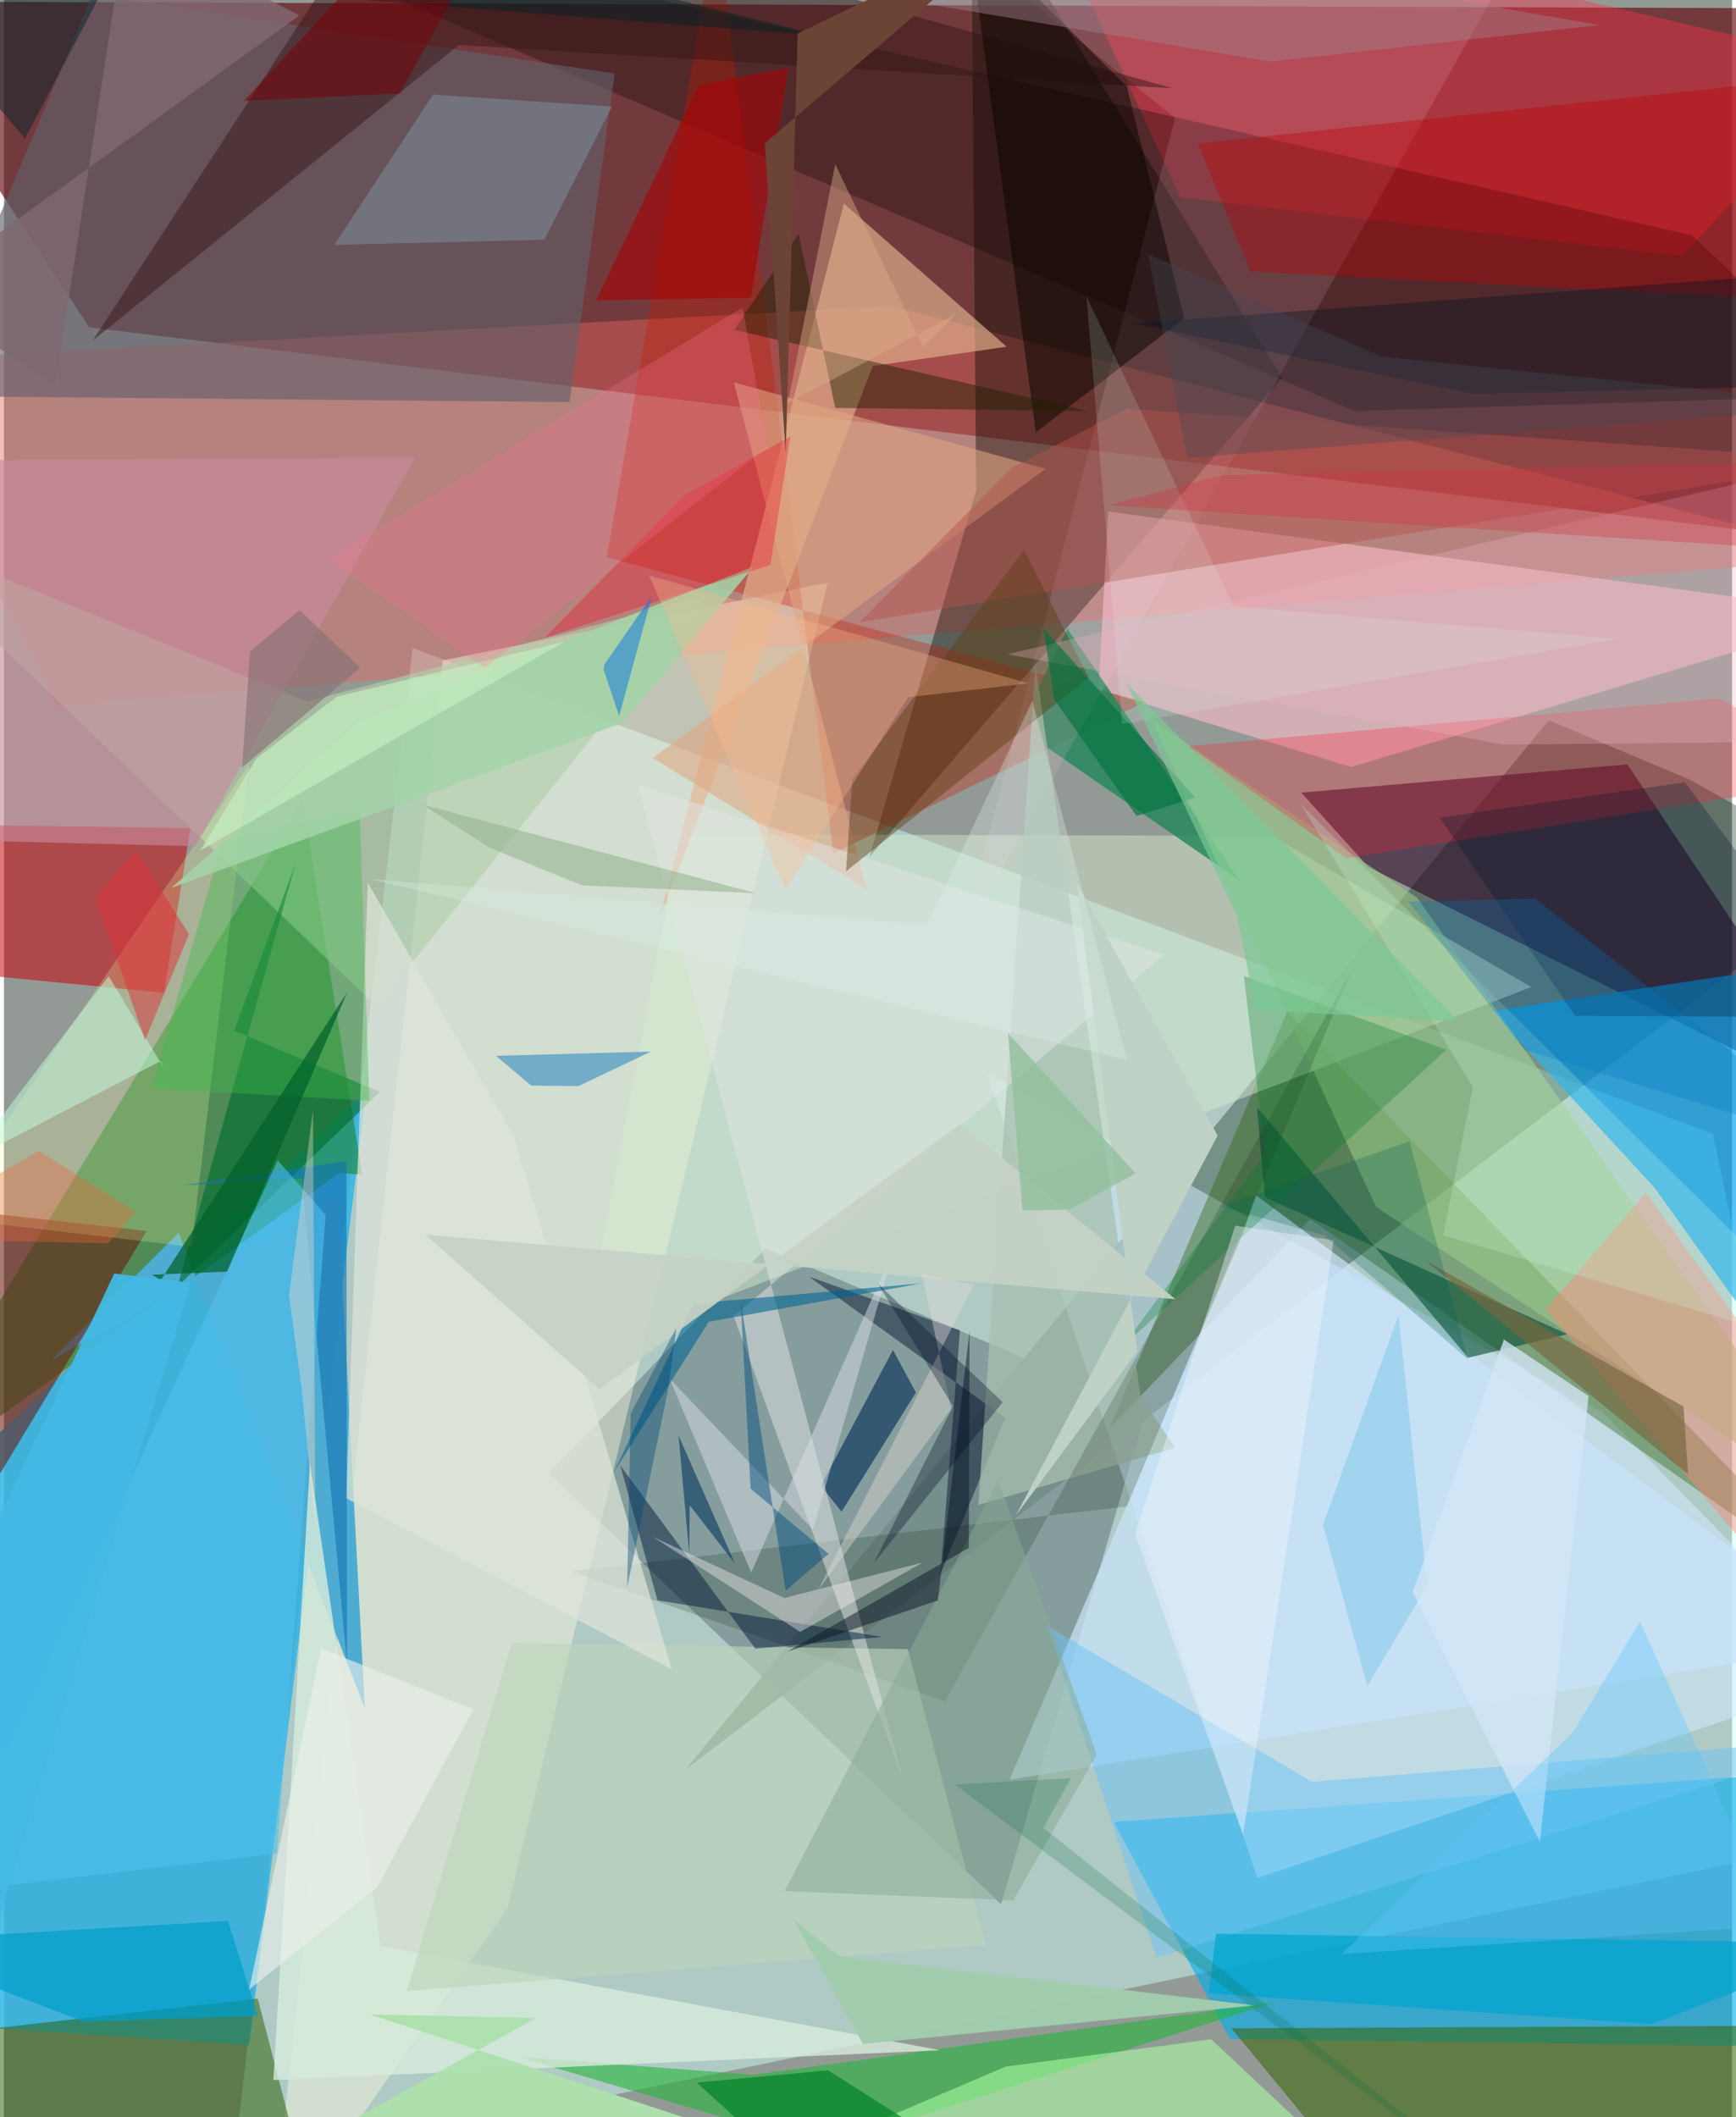 <svg xmlns="http://www.w3.org/2000/svg" width="228" height="278" viewBox="0 0 836 1024"><path fill="#939a96" d="M0 0h836v1024H0z"/><path fill="#5f0309" fill-opacity=".627" d="M41.186 158.295l807.228 98.972L898 4.119-62 .737z"/><path fill="#cdfff9" fill-opacity=".478" d="M110.535 1051.291l87.239-737.844 628.942 234.929L898 888.57z"/><path fill="#00240f" fill-opacity=".329" d="M747.35 348.373l68.077 28.682L898 422.98 329.829 855.753z"/><path fill="#32b5e5" fill-opacity=".851" d="M118.635 989.06l56.628-461.333-220.881 205.65L-62 977.327z"/><path fill="#02aeec" fill-opacity=".616" d="M593.106 986.194l254.555 3.39L898 855.203 536.882 881.21z"/><path fill="#e46460" fill-opacity=".439" d="M898 269.31L25.643 341.811-62 174.74l491.27-26.703z"/><path fill="#167f20" fill-opacity=".533" d="M173.315 568.168l-11.07-.842L-62 728.086l206.565-340.623z"/><path fill="#0e0a00" fill-opacity=".416" d="M618.347 182.72L467.787-62l2.54 299.163L418.77 414.35z"/><path fill="#748d8e" fill-opacity=".722" d="M482.376 921.022l70.24-239.116-184.094-78.138L263.53 712.676z"/><path fill="#270323" fill-opacity=".565" d="M785.374 369.703L627.593 383.35l32.507 36.06L898 538.145z"/><path fill="#d1ebff" fill-opacity=".537" d="M475.593 519.013l130.797 389.32L898 810.002l-124.467-126.72z"/><path fill="#00a2ef" fill-opacity=".663" d="M798.607 574.573l95.622 133.571-21.513-242.141-152.991 23z"/><path fill="#2f6411" fill-opacity=".396" d="M631.926 589.64L898 775.713 620.77 489.236l-86.154 201.89z"/><path fill="#febfcd" fill-opacity=".573" d="M534.172 247.39L898 296.984l-246.226 73.977-122.237-37.472z"/><path fill="#fefbdd" fill-opacity=".424" d="M243.676 922.971L128.945 1086l83.297-766.574 186.248-37.617z"/><path fill="#366605" fill-opacity=".561" d="M843.704 979.858l19.609 57.012L680.355 1086l-86.548-104.98z"/><path fill="#c6030a" fill-opacity=".533" d="M90.196 400.498L77.46 480.225-62 466.552l43.955-67.483z"/><path fill="#fa3146" fill-opacity=".404" d="M569.065 95.42L496.502-62 898 31.293l-86.25 92.583z"/><path fill="#d9eecc" fill-opacity=".459" d="M279.372 653.956l459.534-176.55-125.446-73.062-286.214-.86z"/><path fill="#070000" fill-opacity=".298" d="M653.334 198.79L898 191.205l-81.407-77.429L46.795-62z"/><path fill="#2a5d00" fill-opacity=".51" d="M122.782 966.653l20.973 80.823-153.241-1.977-42.611-59.17z"/><path fill="#63606b" fill-opacity=".627" d="M-38.776 191.55l312.397 2.932 21.823-158.9L42.894-2.693z"/><path fill="#26b539" fill-opacity=".596" d="M615.329 968.231l-219.27 70.206-147.627-43.682 114.46 8.776z"/><path fill="#c71900" fill-opacity=".333" d="M551.869 339.578L291.603 269.56l53.315-306.457 56.375 449.587z"/><path fill="#4eacd2" fill-opacity=".996" d="M84.507 596.276l90.065 229.814-13.02-247.411-138.994 79.49z"/><path fill="#e4b590" fill-opacity=".643" d="M420.308 177.013l-103.343 267.74 89.38-346.29 78.719 69.24z"/><path fill="#22875b" fill-opacity=".824" d="M597.903 425.945l-94.09-64.964-5.634-24.09 16.29-32.781z"/><path fill="#b1cfa9" fill-opacity=".62" d="M180.455 486.963L-62 254.54l208.737 84.75 192.383-51.02z"/><path fill="#99cb86" fill-opacity=".573" d="M683.6 434.152L898 737.362 663.812 583.785 555.168 348.137z"/><path fill="#c8e3fa" fill-opacity=".725" d="M605.545 578.023l-6.26 18.856-112.81 263.91L898 794.794z"/><path fill="#fbd1e4" fill-opacity=".137" d="M754.2-62H419.08L566.572 57.07 462.934 455.582z"/><path fill="#691a0b" fill-opacity=".569" d="M69.055 595.38L-31.809 762.25l-22.234 1.106-7.957-182.7z"/><path fill="#0f213b" fill-opacity=".525" d="M462.481 643.47l-73.025-26.01 94.9 68.308-31.257 75.316z"/><path fill="#ff2031" fill-opacity=".275" d="M649.314 415.05L898 375.998l-68.18-38.189-256.789 23.04z"/><path fill="#a7bfaf" fill-opacity=".737" d="M499.003 321.513l-27.617 406.369 95.193-27.638-16.73-24.668z"/><path fill="#0d5337" fill-opacity=".639" d="M708.334 656.677l47.984-11.378-146.325-66.253-3.813-43.55z"/><path fill="#bd0005" fill-opacity=".369" d="M603.048 131.33L898 146.662 880.173 37.185 577.527 69.41z"/><path fill="#341516" fill-opacity=".482" d="M565.294 42.68L190.794-62 42.891 164.783l177.131-143.01z"/><path fill="#d8ecdc" fill-opacity=".792" d="M130.338 1006.04l322.666-14.407-270.756-50.375-34.2-233.456z"/><path fill="#016e2d" fill-opacity=".624" d="M83.996 622.168l97.968-94.057-70.57-29.595 29.719-81.02z"/><path fill="#101f0c" fill-opacity=".184" d="M543.198 728.62l-268.945 31.408L455.24 822.87l196.706-353.678z"/><path fill="#f2ff9f" fill-opacity=".231" d="M90.714 603.037l27.877-233.197L-62 635.18v-49.974z"/><path fill="#ff8475" fill-opacity=".439" d="M745.867 633.295l48.467-56.435L898 720.73l-11.523 78.584z"/><path fill="#bdd4b9" fill-opacity=".631" d="M474.94 940.653l-280.11 22.344 50.888-168.311 191.616 2.947z"/><path fill="#c98b9c" fill-opacity=".62" d="M198.972 221.284L92.737 409.252-62 405.447V222.906z"/><path fill="#abffa2" fill-opacity=".569" d="M690.358 1086l-323.62-36.159 117.891-50.313 99.401-13.178z"/><path fill="#6ec4f3" fill-opacity=".518" d="M504.575 786.347l52.927 160.574L898 840.345l-265.248 21.441z"/><path fill="#e1a681" fill-opacity=".569" d="M313.874 366.596l103.474 63.484-64.283-245.19 150.822 41.871z"/><path fill="#0c355d" fill-opacity=".671" d="M395.185 718.573l34.888-65.62 11.104 20.568-35.96 57.631z"/><path fill="#e1e4e1" fill-opacity=".51" d="M353.02 636.539l82.26 225.558-128.818-482.941 254.817 82.72z"/><path fill="#b3524b" fill-opacity=".455" d="M543.267 197.688l-55.663 28.483-73.67 74.806 483.098-78.068z"/><path fill="#017d27" fill-opacity=".294" d="M697.765 507.726l-97.942-35.72 10.328 85.766-69.191 93.745z"/><path fill="#8fcbda" fill-opacity=".275" d="M294.162 51.535l-86.56-5.75L159.84 118.4l101.537-2.427z"/><path fill="#080500" fill-opacity=".506" d="M499.165 209.131l71.836-55.217-27.806-112.096-76.969-76.192z"/><path fill="#1e1f00" fill-opacity=".451" d="M524.304 198.8l-171.025-39.254 31.157-46.385 17.723 84.142z"/><path fill="#00a4d0" fill-opacity=".718" d="M797.028 978.977L898 939.909l-311.654-4.65-3.455 28.847z"/><path fill="#5e3e15" fill-opacity=".451" d="M407.383 421.426l3.022-44.54L493.5 265.86l31.222 61.853z"/><path fill="#dee4d9" fill-opacity=".718" d="M165.54 724.655l157.532 82.716-76.253-257.36-70.813-123.083z"/><path fill="#d9dde4" fill-opacity=".498" d="M391.365 739.836l39.547-136.649L361.49 760.59l-39.577-94.006z"/><path fill="#38be4a" fill-opacity=".376" d="M105.754 407.014l66.299-15.482 4.699 140.824-105.557-5.99z"/><path fill="#021a3a" fill-opacity=".482" d="M298.153 708.794l18 65.197L425 791.723l-61.517 5.687z"/><path fill="#009eca" fill-opacity=".722" d="M-62 939l100.182 38.739 84.566-2.695-14.348-45.95z"/><path fill="#1a7ebe" fill-opacity=".518" d="M255.098 525.083l22.854.225 35.056-16.71-74.985 2.071z"/><path fill="#a80003" fill-opacity=".576" d="M379.426 32.768l-43.371 8.502-49.527 103.99 74.855-1.294z"/><path fill="#87aa93" fill-opacity=".518" d="M480.969 716.064l47.713 132.538-40.39 70.533-110.68-4.437z"/><path fill="#a2d4a7" fill-opacity=".855" d="M171.242 349.296l191.428-75.274-63.465 75.61-218.219 79.852z"/><path fill="#001325" fill-opacity=".369" d="M843.319 134.226l11.319 52.88-143.642 3.507-164.526-34.219z"/><path fill="#028327" fill-opacity=".698" d="M421.287 1086l-86.073-78.725 63.502-5.94L531.838 1086z"/><path fill="#00162e" fill-opacity=".286" d="M760.107 491.306l137.893.741-84.812-113.656-118.65 17.064z"/><path fill="#f7f1f1" fill-opacity=".408" d="M377.548 772.916l-63.674-29.644 71.356 46.023 59.265-33.576z"/><path fill="#f20820" fill-opacity=".314" d="M370.802 273.204l9.668-62.145-51.462 28.642-67.51 68.805z"/><path fill="#a07f8a" fill-opacity=".455" d="M771.774 12.118L345.11-62 440.831.943l171.86 28.88z"/><path fill="#1172b2" fill-opacity=".596" d="M144.088 569.833l-57.579 3.506 79.163-11.756.295 243.318z"/><path fill="#006493" fill-opacity=".584" d="M340.97 639.294l-45.787 72.586 38.392-81.351 110.269-9.834z"/><path fill="#ebb5c1" fill-opacity=".302" d="M725.978 360.196l-240.685-43.758L898 220.045v138.331z"/><path fill="#4fc1ee" fill-opacity=".576" d="M132.044 896.494l-162.999 19.234 163.4-354.555 23.205 26.453z"/><path fill="#caffe3" fill-opacity=".22" d="M710.635 525.904l-83.22-136.85L898 657.251 696.23 597.44z"/><path fill="#aee0ae" fill-opacity=".988" d="M518.094 1086L176.785 974.3l80.45 1.744L59.834 1086z"/><path fill="#77c4e9" fill-opacity=".447" d="M688.483 767.031l-28.919 48.31-21.447-77.791 36.529-101.41z"/><path fill="#0d1928" fill-opacity=".506" d="M451.802 774.081L378.9 798.895l87.869-50.215.374-105.05z"/><path fill="#f1f2fd" fill-opacity=".424" d="M547.207 741.983l52.222 145.498 43.863-287.57-47.617-7.093z"/><path fill="#edf0eb" fill-opacity=".612" d="M118.601 962.247l62.122-49.692 46.359-85.826-73.657-29.422z"/><path fill="#776840" fill-opacity=".667" d="M687.602 609.597l124.938 70.731 2.14 32.097.143.718z"/><path fill="#c2f7da" fill-opacity=".537" d="M-17.697 561.783L50.66 472.1l26.887 44.857-1.816-3.72z"/><path fill="#fbbc8c" fill-opacity=".322" d="M312.082 278.29l183.554 52.251-58.24 6.683-59.398 93.127z"/><path fill="#00723f" fill-opacity=".624" d="M547.926 394.68l28.347-8.96-73.418-81.853 5.227 34.477z"/><path fill="#c5d2c5" fill-opacity=".933" d="M203.818 597.125l362.965 31.27-104.082-84.853-174.523 128.261z"/><path fill="#d3e6f6" fill-opacity=".776" d="M766.614 675.243L743.03 890.714l-61.493-120.686 44.106-122.144z"/><path fill="#ffddc6" fill-opacity=".369" d="M137.914 626.6l11.586-89.623 1.168 202.434-6.699-68.177z"/><path fill="#ddad88" fill-opacity=".435" d="M379.21 195.076L402.145 79.41l42.461 88.397 16.137-16.008z"/><path fill="#c3edc0" fill-opacity=".714" d="M161.11 336.908l-38.755 29.672L94.9 411.41l176.348-101.102z"/><path fill="#94b28f" fill-opacity=".557" d="M363.923 432.033l-84.29-3.83-44.886-18.27-32.434-20.853z"/><path fill="#dafff3" fill-opacity=".149" d="M594.733 293.236l-71.037-149.804 17.268 206.735 239.61-41.174z"/><path fill="#a1ccae" fill-opacity=".984" d="M604.99 969.94l-201.08-23.852-22.158-18.062 33.83 60.585z"/><path fill="#f97493" fill-opacity=".263" d="M232.68 322.961l136.756-106.69-12.11-67.528-200.631 121.664z"/><path fill="#01612a" fill-opacity=".714" d="M166.13 479.813L75.871 619.127l-4.333-2.577 36.43-1.523z"/><path fill="#5fc6fb" fill-opacity=".361" d="M857.856 931.404l-210.885 13.745 111.924-107.061 32.567-53.882z"/><path fill="#c0d1c5" fill-opacity=".984" d="M548.281 653.67l-29.313-226.765 68.163 122.34-97.617 183.746z"/><path fill="#0075c0" fill-opacity=".275" d="M735.576 507.786L898 557.461 740.837 434.667l-61.279 1.439z"/><path fill="#012227" fill-opacity=".475" d="M77.778-62L10.195 67.036-62-18.444l457.689 35.74z"/><path fill="#e4dbd6" fill-opacity=".412" d="M444.1 616.22l25.171 5.014-75.48 147.979 64.443-87.72z"/><path fill="#004d7e" fill-opacity=".475" d="M356.389 629.038l4.822 90.987 37.687 31.497-20.747 17.882z"/><path fill="#867175" fill-opacity=".635" d="M115.191 371.196l3.834-56.074 23.986-20.04 29.449 27.912z"/><path fill="#7bc995" fill-opacity=".671" d="M542.994 330.468l161.035 163.526-98.368-5.497-9.254-45.613z"/><path fill="#043460" fill-opacity=".596" d="M326.338 694.324l5.172 57.136.268-23.378 21.889 28.268z"/><path fill="#816871" fill-opacity=".808" d="M59.052-35.755L24.874 186.47l-67.584-44.646L142.888 7.485z"/><path fill="#43b8e4" fill-opacity=".937" d="M-49.945 1086L90.327 620.382l-36.985-4.414-55.22 116.953z"/><path fill="#000b26" fill-opacity=".329" d="M422.735 620.798l60.396 57.385-62.413 78.02 38.421-76.049z"/><path fill="#df3138" fill-opacity=".494" d="M44.4 434.472l19.464-23.362 25.628 40.739-21.25 51.18z"/><path fill="#434a58" fill-opacity=".345" d="M666.492 172.504l-112.929-49.516 18.845 98.46L898 196.134z"/><path fill="#750308" fill-opacity=".537" d="M250.383-62l-41.135 10.198L116.06 48.821l75.67-3.668z"/><path fill="#ec653a" fill-opacity=".365" d="M50.266 601.393l13.54-15.283-46.92-29.455-73.878 42.282z"/><path fill="#0e78df" fill-opacity=".525" d="M297.607 346.32l-7.546-22.594.498-2.46 22.95-33.073z"/><path fill="#deefea" fill-opacity=".314" d="M177.094 425.144L543.255 512.6 497.45 339.007l-50.974 108.337z"/><path fill="#004977" fill-opacity=".408" d="M321.327 671.948l-19.848 95.922 1.691-84.165 22.163-41.534z"/><path fill="#6c4435" d="M383.978 16.177l-5.8 202.813L368.091 69.3 489.957-34.71z"/><path fill="#d23141" fill-opacity=".329" d="M534.258 244.418l54.405-14.517 270.914-6.302 8.75 42.209z"/><path fill="#006154" fill-opacity=".251" d="M588.37 583.417l50.467 14.174 69.332 59.806L679.94 552.03z"/><path fill="#0a6f47" fill-opacity=".22" d="M516.215 860.02l-13.368 24.089L757.107 1086 459.938 863.068z"/><path fill="#92bf9c" fill-opacity=".769" d="M547.505 567.538l-61.757-67.804 6.983 85.74 22.592-.439z"/></svg>